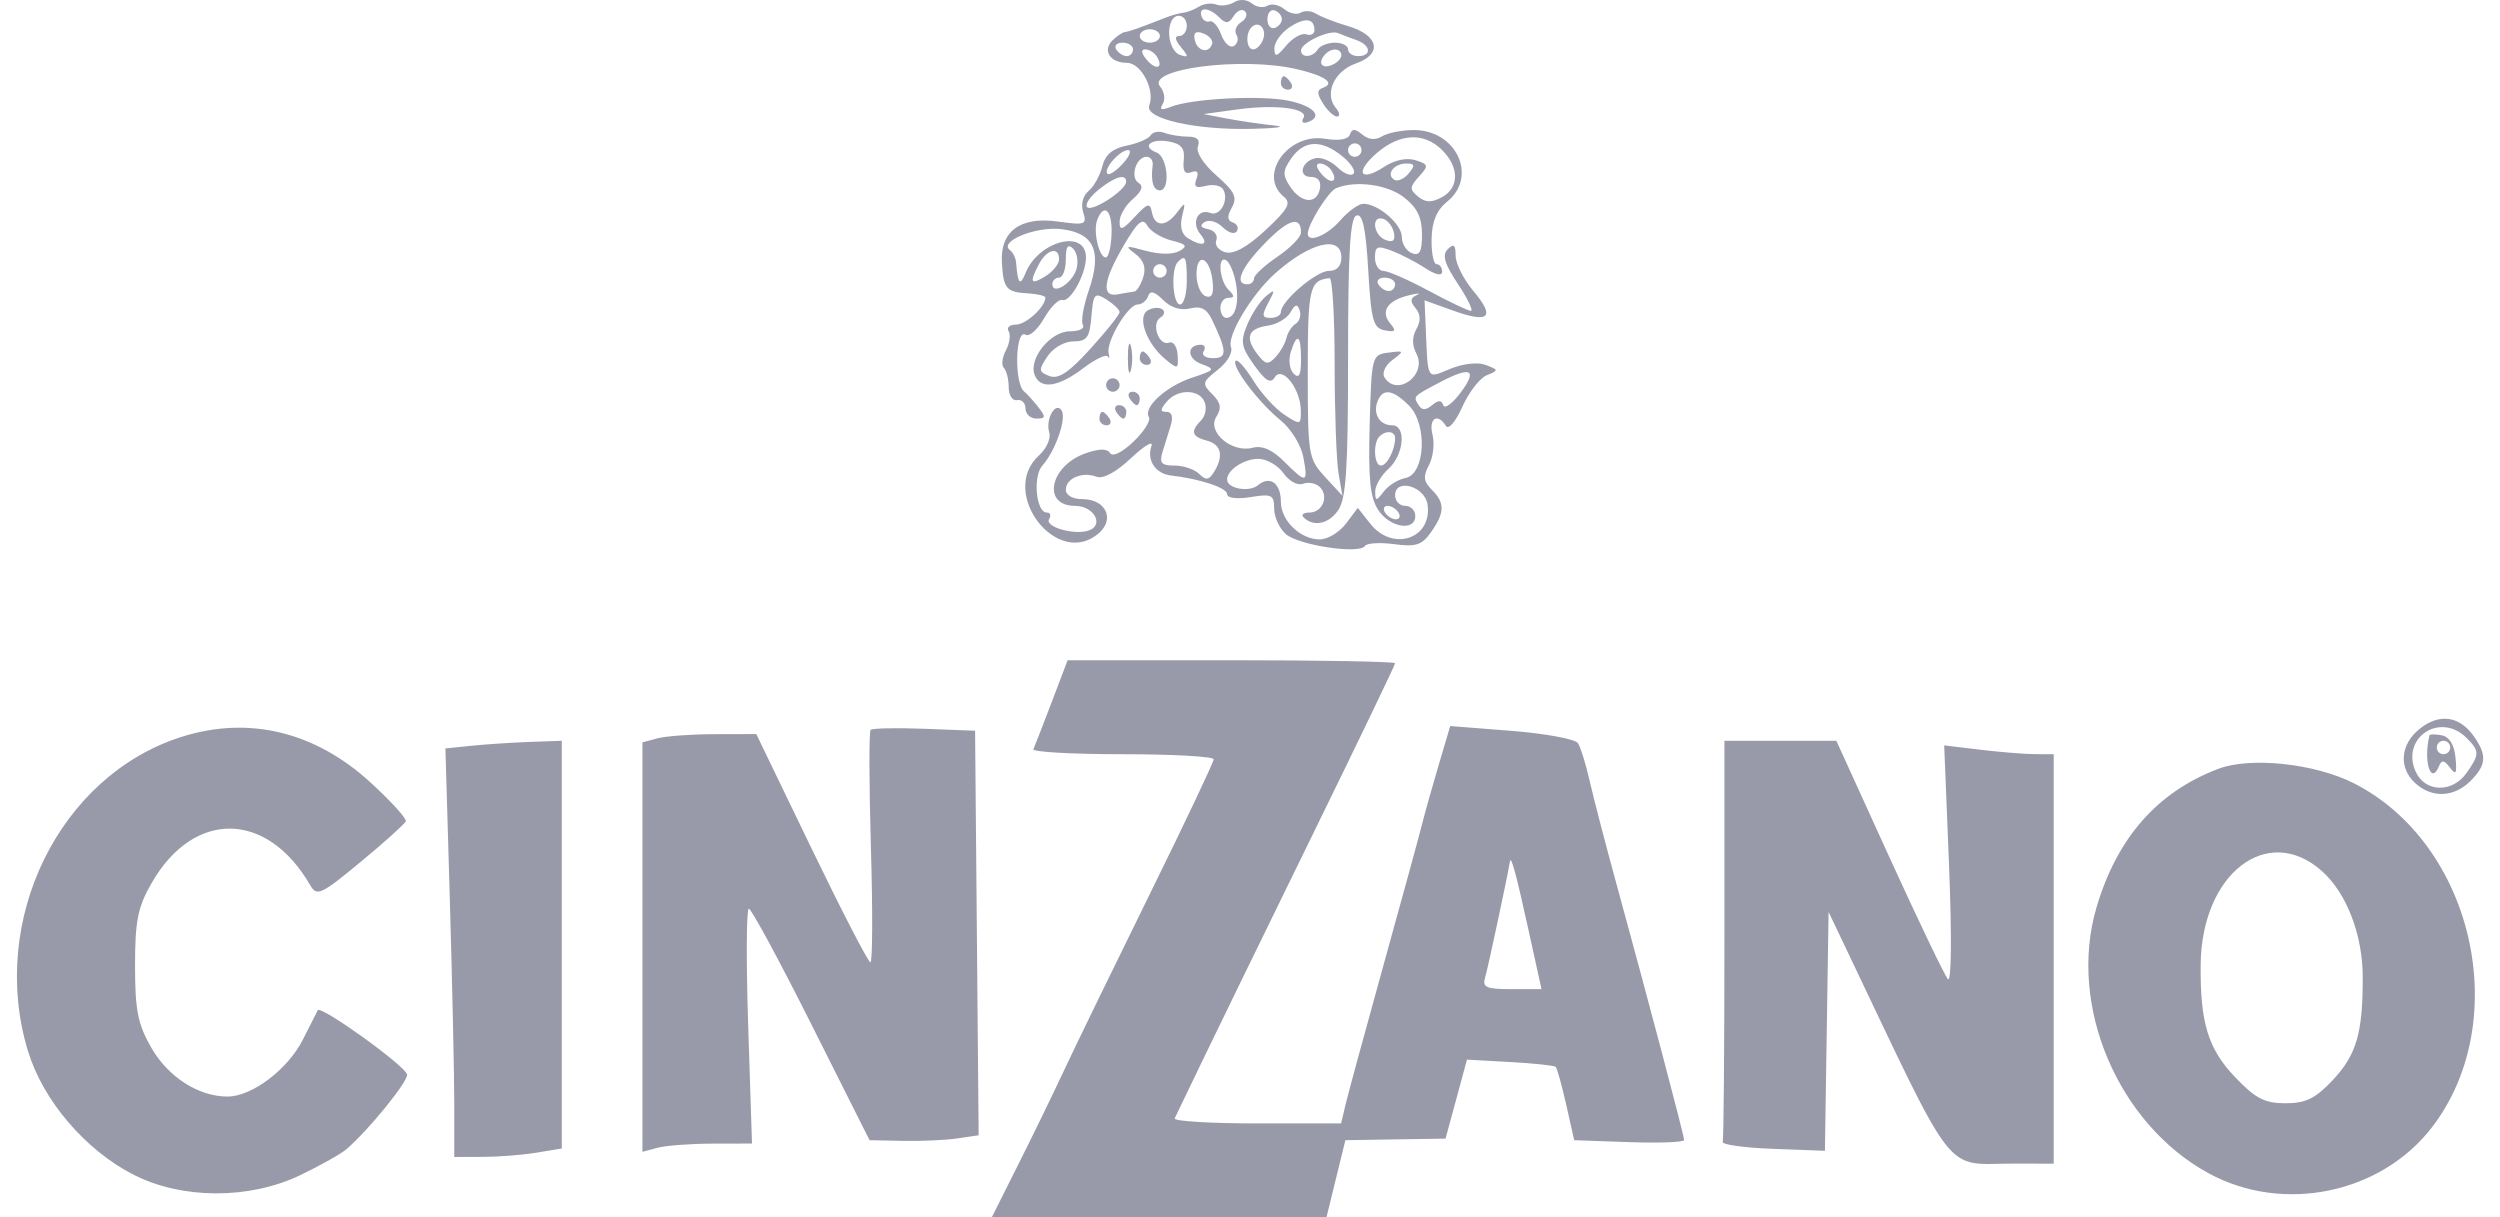 <svg width="115" height="56" viewBox="0 0 115 56" fill="none" xmlns="http://www.w3.org/2000/svg">
<path fill-rule="evenodd" clip-rule="evenodd" d="M56.774 0.1C56.54 0.244 56.169 0.293 55.949 0.209C55.729 0.125 55.369 0.169 55.148 0.307C54.927 0.445 54.608 0.569 54.438 0.583C54.267 0.598 53.885 0.705 53.587 0.823C52.439 1.277 51.956 1.448 51.748 1.474C51.629 1.488 51.37 1.662 51.172 1.859C50.703 2.328 51.065 2.89 51.836 2.89C52.492 2.89 53.143 4.132 52.866 4.853C52.635 5.455 54.981 5.989 57.589 5.928C58.746 5.901 59.206 5.83 58.611 5.771C58.016 5.711 57.042 5.569 56.447 5.455L55.365 5.248L56.911 5.034C58.705 4.786 60.232 4.988 59.954 5.437C59.848 5.609 59.93 5.692 60.137 5.624C60.873 5.378 60.468 4.893 59.317 4.641C58.055 4.366 54.808 4.53 53.846 4.918C53.42 5.089 53.319 5.051 53.486 4.781C53.614 4.575 53.56 4.217 53.368 3.985C52.689 3.168 57.131 2.597 59.64 3.179C60.946 3.482 61.441 3.828 60.863 4.035C60.57 4.14 60.57 4.299 60.861 4.764C61.065 5.092 61.355 5.36 61.505 5.36C61.655 5.36 61.628 5.179 61.444 4.958C60.903 4.307 61.379 3.264 62.376 2.917C63.611 2.486 63.426 1.618 62.009 1.201C61.415 1.026 60.756 0.77 60.543 0.633C60.331 0.495 60.011 0.473 59.834 0.582C59.656 0.692 59.315 0.619 59.075 0.419C58.834 0.22 58.487 0.151 58.302 0.265C58.117 0.379 57.793 0.33 57.582 0.155C57.36 -0.029 57.02 -0.052 56.774 0.1ZM56.089 0.803C56.394 1.108 56.529 1.094 56.752 0.735C56.906 0.486 57.139 0.391 57.271 0.522C57.403 0.654 57.323 0.878 57.094 1.019C56.865 1.161 56.767 1.422 56.876 1.599C56.986 1.776 56.933 2.009 56.758 2.116C56.584 2.224 56.323 1.99 56.177 1.597C56.031 1.204 55.793 0.928 55.646 0.983C55.5 1.038 55.331 0.934 55.27 0.751C55.119 0.301 55.617 0.332 56.089 0.803ZM58.966 0.883C58.966 1.044 58.817 1.226 58.634 1.286C58.451 1.347 58.302 1.166 58.302 0.883C58.302 0.599 58.451 0.418 58.634 0.479C58.817 0.54 58.966 0.721 58.966 0.883ZM54.592 1.191C54.592 1.446 54.436 1.655 54.245 1.655C54.02 1.655 54.046 1.834 54.322 2.168C54.686 2.608 54.681 2.659 54.283 2.527C53.851 2.384 53.63 1.489 53.894 0.96C54.1 0.55 54.592 0.713 54.592 1.191ZM60.466 1.39C60.466 1.564 60.294 1.649 60.086 1.579C59.876 1.51 59.464 1.741 59.168 2.094C58.727 2.622 58.63 2.646 58.621 2.233C58.615 1.956 58.924 1.52 59.306 1.263C60.021 0.784 60.466 0.833 60.466 1.39ZM58.1 1.819C58.005 2.068 57.802 2.272 57.65 2.272C57.333 2.272 57.277 1.546 57.572 1.251C57.902 0.922 58.287 1.335 58.1 1.819ZM53.355 1.655C53.355 1.824 53.147 1.963 52.892 1.963C52.637 1.963 52.428 1.824 52.428 1.655C52.428 1.485 52.637 1.346 52.892 1.346C53.147 1.346 53.355 1.485 53.355 1.655ZM55.757 2.024C55.602 2.487 55.066 2.355 54.956 1.826C54.887 1.496 55.011 1.407 55.356 1.539C55.63 1.645 55.811 1.863 55.757 2.024ZM62.398 1.845C63.06 2.078 63.113 2.581 62.475 2.581C62.22 2.581 62.011 2.442 62.011 2.272C62.011 2.102 61.742 1.963 61.411 1.963C61.081 1.963 60.725 2.102 60.62 2.272C60.388 2.648 59.847 2.681 59.847 2.319C59.847 1.969 61.158 1.355 61.548 1.522C61.718 1.595 62.1 1.74 62.398 1.845ZM52.119 2.272C52.119 2.442 51.988 2.581 51.828 2.581C51.668 2.581 51.451 2.442 51.346 2.272C51.241 2.102 51.372 1.963 51.637 1.963C51.902 1.963 52.119 2.102 52.119 2.272ZM53.214 2.602C53.546 3.139 53.167 3.253 52.743 2.743C52.499 2.449 52.476 2.272 52.681 2.272C52.862 2.272 53.102 2.42 53.214 2.602ZM61.702 2.548C61.702 2.699 61.494 2.904 61.239 3.001C60.767 3.182 60.605 2.853 60.981 2.478C61.276 2.183 61.702 2.224 61.702 2.548ZM58.92 3.816C58.92 3.986 59.068 4.125 59.247 4.125C59.427 4.125 59.489 3.986 59.384 3.816C59.279 3.646 59.132 3.507 59.056 3.507C58.981 3.507 58.92 3.646 58.92 3.816ZM52.929 6.225C52.831 6.385 52.334 6.598 51.824 6.7C51.175 6.83 50.841 7.114 50.706 7.654C50.599 8.076 50.315 8.587 50.072 8.787C49.81 9.004 49.711 9.401 49.827 9.766C50.007 10.333 49.917 10.366 48.675 10.192C46.934 9.948 46 10.633 46.087 12.09C46.158 13.29 46.287 13.438 47.307 13.497C47.743 13.522 48.096 13.612 48.09 13.697C48.062 14.139 47.191 14.932 46.734 14.932C46.445 14.932 46.293 15.068 46.396 15.234C46.499 15.401 46.443 15.799 46.27 16.12C46.098 16.441 46.057 16.804 46.179 16.926C46.3 17.049 46.4 17.45 46.4 17.816C46.4 18.185 46.573 18.448 46.786 18.406C46.999 18.363 47.173 18.537 47.173 18.792C47.173 19.047 47.398 19.255 47.674 19.255C48.108 19.255 48.118 19.181 47.751 18.715C47.518 18.417 47.233 18.103 47.119 18.016C46.644 17.656 46.7 15.103 47.175 15.397C47.347 15.503 47.73 15.165 48.026 14.645C48.322 14.126 48.7 13.746 48.868 13.8C49.232 13.919 49.955 12.616 49.955 11.842C49.955 10.517 47.772 11.078 47.176 12.557C46.923 13.183 46.819 13.068 46.74 12.076C46.723 11.864 46.596 11.607 46.459 11.506C45.921 11.111 47.655 10.401 48.817 10.54C50.338 10.722 50.708 11.552 50.081 13.369C49.836 14.082 49.715 14.794 49.813 14.952C49.911 15.111 49.639 15.241 49.208 15.241C48.319 15.241 47.306 16.499 47.593 17.245C47.855 17.927 48.678 17.815 49.824 16.942C50.379 16.519 50.891 16.276 50.962 16.402C51.032 16.527 51.049 16.459 50.998 16.249C50.87 15.722 51.884 14.01 52.325 14.008C52.523 14.007 52.743 13.833 52.814 13.623C52.904 13.35 53.103 13.401 53.502 13.799C53.855 14.151 54.315 14.296 54.742 14.189C55.24 14.064 55.51 14.202 55.752 14.707C56.447 16.157 56.456 16.476 55.801 16.476C55.456 16.476 55.26 16.337 55.365 16.167C55.47 15.997 55.417 15.858 55.247 15.858C54.583 15.858 54.59 16.495 55.257 16.741C55.922 16.987 55.9 17.022 54.85 17.368C53.642 17.766 52.573 18.739 52.85 19.188C52.946 19.343 52.627 19.849 52.142 20.314C51.623 20.81 51.179 21.028 51.064 20.843C50.931 20.628 50.572 20.63 49.942 20.85C48.288 21.425 47.913 23.269 49.449 23.269C50.304 23.269 50.803 24.127 50.104 24.395C49.461 24.641 48.035 24.241 48.26 23.878C48.362 23.713 48.315 23.578 48.154 23.578C47.659 23.578 47.502 21.915 47.95 21.416C48.543 20.755 49.067 19.26 48.837 18.887C48.558 18.438 48.077 19.29 48.266 19.898C48.35 20.166 48.138 20.64 47.795 20.949C45.914 22.65 48.629 26.188 50.543 24.53C51.303 23.872 50.863 22.96 49.785 22.96C49.344 22.96 49.028 22.781 49.028 22.53C49.028 22.002 49.785 21.679 50.439 21.93C50.741 22.046 51.34 21.722 52.031 21.071C52.641 20.497 53.062 20.248 52.967 20.518C52.739 21.169 53.15 21.79 53.862 21.872C55.195 22.026 56.447 22.441 56.447 22.73C56.447 22.913 56.893 22.969 57.529 22.866C58.501 22.708 58.611 22.762 58.611 23.395C58.611 23.782 58.854 24.312 59.152 24.571C59.742 25.086 62.547 25.504 62.789 25.114C62.871 24.981 63.477 24.944 64.133 25.032C65.136 25.166 65.409 25.076 65.834 24.471C66.464 23.571 66.471 23.135 65.861 22.526C65.482 22.148 65.455 21.913 65.733 21.395C65.925 21.035 65.999 20.407 65.896 19.998C65.707 19.246 66.127 18.971 66.512 19.593C66.631 19.785 66.958 19.404 67.267 18.714C67.567 18.044 68.073 17.39 68.39 17.262C68.943 17.037 68.942 17.017 68.349 16.789C67.988 16.65 67.313 16.721 66.726 16.961C65.607 17.417 65.691 17.555 65.583 15.069L65.529 13.816L66.845 14.288C68.511 14.886 68.8 14.601 67.769 13.378C67.323 12.848 66.958 12.119 66.958 11.759C66.958 11.261 66.871 11.19 66.599 11.461C66.327 11.733 66.441 12.121 67.067 13.067C67.522 13.753 67.787 14.309 67.658 14.302C67.528 14.295 66.656 13.879 65.721 13.376C64.786 12.873 63.847 12.462 63.634 12.462C63.422 12.462 63.248 12.187 63.248 11.852C63.248 11.329 63.358 11.284 64.019 11.535C64.443 11.696 65.138 12.056 65.565 12.335C66.037 12.644 66.339 12.707 66.339 12.497C66.339 12.308 66.225 12.153 66.084 12.153C65.944 12.153 65.84 11.632 65.853 10.995C65.869 10.186 66.085 9.668 66.571 9.274C67.997 8.121 66.989 5.973 65.026 5.982C64.473 5.985 63.817 6.116 63.568 6.273C63.274 6.459 62.957 6.43 62.667 6.191C62.325 5.91 62.191 5.909 62.097 6.187C62.02 6.416 61.594 6.488 60.946 6.383C59.249 6.108 57.858 8.056 59.047 9.042C59.409 9.342 59.269 9.603 58.219 10.581C57.387 11.356 56.757 11.706 56.375 11.606C56.055 11.523 55.863 11.273 55.949 11.051C56.034 10.829 55.868 10.601 55.58 10.544C55.221 10.473 55.17 10.369 55.417 10.213C55.616 10.088 55.99 10.197 56.248 10.454C56.506 10.712 56.796 10.794 56.893 10.638C56.99 10.481 56.907 10.299 56.708 10.233C56.451 10.148 56.439 9.95 56.667 9.544C56.927 9.08 56.798 8.812 55.96 8.077C55.353 7.544 55.004 6.995 55.105 6.732C55.22 6.434 55.069 6.286 54.651 6.286C54.306 6.286 53.818 6.207 53.567 6.111C53.315 6.014 53.028 6.066 52.929 6.225ZM54.452 7.37C54.398 7.866 54.503 8.035 54.795 7.923C55.077 7.815 55.157 7.92 55.035 8.236C54.899 8.59 55.007 8.671 55.46 8.553C55.795 8.465 56.154 8.532 56.258 8.702C56.554 9.179 56.135 9.971 55.68 9.797C55.095 9.573 54.781 10.246 55.221 10.777C55.635 11.274 55.296 11.369 54.625 10.945C54.356 10.774 54.263 10.401 54.378 9.946C54.544 9.29 54.522 9.272 54.156 9.76C53.641 10.448 53.121 10.452 52.989 9.77C52.901 9.31 52.794 9.339 52.194 9.982C51.628 10.589 51.501 10.63 51.501 10.201C51.501 9.913 51.776 9.441 52.112 9.154C52.525 8.801 52.611 8.56 52.377 8.416C51.968 8.164 52.257 7.213 52.741 7.213C52.924 7.213 53.051 7.386 53.023 7.599C52.927 8.336 53.048 8.756 53.355 8.756C53.849 8.756 53.713 7.212 53.203 7.016C52.489 6.743 52.939 6.351 53.781 6.512C54.349 6.621 54.512 6.828 54.452 7.37ZM66.339 6.904C67.137 7.7 67.128 8.643 66.32 9.076C65.844 9.33 65.567 9.321 65.23 9.042C64.835 8.715 64.84 8.599 65.272 8.123C65.729 7.619 65.716 7.561 65.11 7.369C64.707 7.242 64.152 7.359 63.67 7.675C62.553 8.405 62.307 7.922 63.343 7.032C64.398 6.125 65.512 6.077 66.339 6.904ZM61.745 7.186C62.147 7.511 62.377 7.875 62.258 7.995C62.139 8.114 61.809 7.98 61.525 7.697C61.241 7.414 60.794 7.223 60.531 7.274C59.869 7.403 59.679 8.139 60.308 8.139C60.629 8.139 60.781 8.34 60.716 8.679C60.575 9.409 59.863 9.362 59.348 8.588C58.99 8.049 58.999 7.856 59.405 7.276C59.992 6.438 60.785 6.408 61.745 7.186ZM62.63 6.904C62.63 7.074 62.491 7.213 62.321 7.213C62.151 7.213 62.011 7.074 62.011 6.904C62.011 6.734 62.151 6.595 62.321 6.595C62.491 6.595 62.63 6.734 62.63 6.904ZM51.653 7.523C51.345 7.864 51.025 8.076 50.943 7.994C50.736 7.786 51.507 6.904 51.895 6.904C52.071 6.904 51.962 7.183 51.653 7.523ZM61.251 7.851C61.584 8.388 61.205 8.502 60.781 7.992C60.537 7.699 60.514 7.521 60.719 7.521C60.9 7.521 61.139 7.67 61.251 7.851ZM64.796 7.981C64.586 8.234 64.289 8.363 64.135 8.269C63.741 8.025 64.118 7.521 64.695 7.521C65.088 7.521 65.107 7.607 64.796 7.981ZM51.8 8.37C51.784 8.755 50.237 9.759 50.011 9.532C49.895 9.416 50.129 9.055 50.53 8.73C51.285 8.118 51.817 7.968 51.8 8.37ZM64.597 9.088C65.192 9.555 65.412 10.011 65.412 10.776C65.412 11.581 65.304 11.784 64.948 11.647C64.693 11.549 64.485 11.214 64.485 10.902C64.485 10.31 63.399 9.374 62.714 9.374C62.495 9.374 62.014 9.721 61.645 10.146C61.044 10.835 60.157 11.195 60.157 10.748C60.157 10.324 61.111 8.796 61.464 8.654C62.377 8.287 63.836 8.489 64.597 9.088ZM51.132 10.764C51.11 11.358 50.991 11.844 50.868 11.844C50.552 11.844 50.274 10.633 50.473 10.116C50.786 9.301 51.173 9.682 51.132 10.764ZM63.702 15.196C64.193 15.29 64.241 15.228 63.951 14.88C63.492 14.326 63.814 13.832 64.794 13.587C65.219 13.481 65.387 13.476 65.167 13.575C64.868 13.711 64.855 13.862 65.114 14.174C65.351 14.459 65.364 14.765 65.153 15.139C64.951 15.5 64.95 15.882 65.15 16.256C65.674 17.234 64.262 18.291 63.683 17.355C63.562 17.16 63.727 16.801 64.051 16.559C64.609 16.141 64.6 16.124 63.866 16.22C63.105 16.32 63.092 16.368 63.005 19.523C62.936 22.017 63.023 22.888 63.399 23.46C63.932 24.274 65.103 24.46 65.103 23.732C65.103 23.477 64.894 23.269 64.639 23.269C64.384 23.269 64.175 23.051 64.175 22.784C64.175 21.978 65.548 22.369 65.668 23.209C65.891 24.785 64.061 25.396 63.031 24.088L62.46 23.362L61.912 24.088C61.611 24.486 61.069 24.813 60.708 24.813C59.817 24.813 58.92 23.946 58.92 23.085C58.92 22.224 58.419 21.861 57.864 22.321C57.457 22.659 56.447 22.474 56.447 22.063C56.447 21.618 57.215 21.108 57.882 21.108C58.264 21.108 58.783 21.404 59.038 21.766C59.297 22.136 59.694 22.349 59.944 22.253C60.19 22.159 60.536 22.227 60.713 22.404C61.142 22.832 60.833 23.578 60.227 23.578C59.962 23.578 59.841 23.674 59.959 23.793C60.416 24.248 61.106 24.113 61.549 23.482C61.923 22.948 62.011 21.604 62.011 16.433C62.011 11.596 62.105 10.011 62.398 9.913C62.68 9.818 62.826 10.5 62.939 12.431C63.075 14.755 63.168 15.094 63.702 15.196ZM53.888 11.062C54.585 11.236 54.649 11.325 54.245 11.551C53.953 11.714 53.324 11.708 52.703 11.536C51.773 11.279 51.719 11.295 52.224 11.677C52.611 11.969 52.728 12.314 52.59 12.748C52.478 13.1 52.291 13.399 52.175 13.412C52.059 13.425 51.721 13.482 51.423 13.539C50.649 13.687 50.743 12.908 51.695 11.286C52.336 10.193 52.563 10.001 52.773 10.375C52.919 10.636 53.421 10.945 53.888 11.062ZM59.845 10.704C59.844 10.907 59.357 11.403 58.763 11.807C58.169 12.211 57.684 12.662 57.684 12.81C57.684 12.958 57.544 13.079 57.374 13.079C56.757 13.079 57.09 12.308 58.198 11.175C59.278 10.07 59.85 9.906 59.845 10.704ZM64.121 10.711C64.19 11.069 64.073 11.168 63.734 11.038C63.163 10.819 63.066 9.879 63.634 10.069C63.847 10.139 64.066 10.428 64.121 10.711ZM49.51 12.402C49.305 13.048 48.409 13.592 48.409 13.07C48.409 12.905 48.548 12.771 48.718 12.771C48.888 12.771 49.028 12.395 49.028 11.937C49.028 11.331 49.12 11.196 49.367 11.443C49.554 11.629 49.619 12.061 49.51 12.402ZM61.702 11.844C61.702 12.241 61.496 12.462 61.126 12.462C60.547 12.462 58.92 13.859 58.92 14.356C58.92 14.503 58.706 14.623 58.446 14.623C58.05 14.623 58.032 14.508 58.342 13.928C58.669 13.315 58.656 13.28 58.231 13.63C57.966 13.848 57.582 14.432 57.376 14.928C57.049 15.717 57.088 15.949 57.693 16.799C58.214 17.528 58.448 17.666 58.64 17.355C58.979 16.807 59.824 17.879 59.838 18.876C59.847 19.552 59.82 19.56 59.08 19.076C58.658 18.799 58.016 18.094 57.654 17.508C57.291 16.923 56.926 16.512 56.842 16.596C56.617 16.821 57.881 18.502 58.89 19.319C59.384 19.719 59.846 20.463 59.953 21.03C60.18 22.243 60.102 22.26 59.071 21.23C58.524 20.684 58.059 20.481 57.617 20.597C56.663 20.846 55.513 19.867 55.949 19.177C56.203 18.773 56.16 18.527 55.765 18.133C55.282 17.65 55.298 17.576 56.021 17.009C56.457 16.666 56.72 16.21 56.625 15.962C56.43 15.455 57.58 13.535 58.651 12.581C60.267 11.141 61.702 10.795 61.702 11.844ZM48.718 11.924C48.718 12.138 48.44 12.487 48.1 12.699C47.405 13.133 47.336 13.002 47.802 12.133C48.162 11.46 48.718 11.334 48.718 11.924ZM54.592 12.925C54.592 13.519 54.453 14.006 54.283 14.006C53.94 14.006 53.854 12.375 54.18 12.05C54.536 11.695 54.592 11.814 54.592 12.925ZM55.775 12.905C55.847 13.511 55.755 13.724 55.466 13.628C55.24 13.553 55.049 13.118 55.041 12.663C55.022 11.583 55.644 11.788 55.775 12.905ZM56.842 12.978C57.02 13.908 56.833 14.623 56.414 14.623C56.262 14.623 56.138 14.415 56.138 14.16C56.138 13.905 56.305 13.697 56.509 13.697C56.797 13.697 56.797 13.614 56.509 13.326C56.084 12.902 55.998 11.721 56.41 11.976C56.56 12.068 56.754 12.519 56.842 12.978ZM53.665 12.462C53.665 12.632 53.526 12.771 53.355 12.771C53.185 12.771 53.046 12.632 53.046 12.462C53.046 12.292 53.185 12.153 53.355 12.153C53.526 12.153 53.665 12.292 53.665 12.462ZM61.393 16.746C61.393 18.933 61.474 21.191 61.572 21.764L61.75 22.806L60.953 21.939C60.184 21.102 60.157 20.94 60.157 17.102C60.157 13.23 60.235 12.892 61.161 12.795C61.289 12.782 61.393 14.56 61.393 16.746ZM64.175 13.079C64.175 13.249 64.045 13.388 63.885 13.388C63.724 13.388 63.508 13.249 63.403 13.079C63.297 12.909 63.429 12.771 63.694 12.771C63.958 12.771 64.175 12.909 64.175 13.079ZM51.501 14.359C51.501 14.471 50.9 15.227 50.165 16.037C49.172 17.133 48.687 17.456 48.275 17.298C47.772 17.106 47.764 17.021 48.182 16.395C48.443 16.003 48.961 15.704 49.376 15.704C49.999 15.704 50.124 15.531 50.205 14.555C50.292 13.502 50.351 13.437 50.901 13.78C51.23 13.986 51.501 14.246 51.501 14.359ZM52.788 14.283C52.298 14.586 52.742 15.807 53.602 16.52C54.181 17.001 54.211 16.991 54.171 16.328C54.148 15.943 53.972 15.688 53.782 15.761C53.309 15.942 52.937 14.881 53.378 14.609C53.572 14.489 53.605 14.314 53.451 14.219C53.297 14.124 52.999 14.153 52.788 14.283ZM59.601 14.893C59.424 15.003 59.233 15.296 59.177 15.545C59.121 15.794 58.894 16.192 58.672 16.429C58.331 16.796 58.205 16.774 57.833 16.282C57.255 15.519 57.41 15.11 58.326 14.979C58.738 14.921 59.203 14.646 59.361 14.37C59.581 13.982 59.678 13.962 59.785 14.281C59.861 14.508 59.778 14.784 59.601 14.893ZM51.882 16.476C51.882 17.07 51.945 17.314 52.023 17.016C52.101 16.719 52.101 16.233 52.023 15.935C51.945 15.638 51.882 15.882 51.882 16.476ZM59.847 16.538C59.847 17.256 59.755 17.433 59.508 17.186C59.321 17 59.26 16.555 59.374 16.198C59.669 15.269 59.847 15.397 59.847 16.538ZM52.428 16.476C52.428 16.646 52.575 16.785 52.755 16.785C52.935 16.785 52.997 16.646 52.892 16.476C52.787 16.306 52.639 16.167 52.564 16.167C52.489 16.167 52.428 16.306 52.428 16.476ZM67.205 18.038C66.82 18.557 66.455 18.829 66.393 18.642C66.311 18.397 66.167 18.396 65.873 18.64C65.579 18.883 65.408 18.881 65.254 18.632C65.004 18.228 64.99 18.243 66.185 17.61C67.649 16.833 67.99 16.977 67.205 18.038ZM50.882 17.711C50.882 17.881 51.022 18.02 51.191 18.02C51.361 18.02 51.501 17.881 51.501 17.711C51.501 17.541 51.361 17.402 51.191 17.402C51.022 17.402 50.882 17.541 50.882 17.711ZM51.964 18.329C52.069 18.498 52.217 18.637 52.292 18.637C52.367 18.637 52.428 18.498 52.428 18.329C52.428 18.159 52.281 18.02 52.101 18.02C51.921 18.02 51.859 18.159 51.964 18.329ZM55.416 18.504C55.518 18.77 55.444 19.145 55.252 19.337C54.747 19.842 54.817 20.087 55.52 20.271C56.185 20.445 56.303 20.985 55.837 21.723C55.605 22.09 55.467 22.105 55.161 21.8C54.95 21.589 54.441 21.416 54.03 21.416C53.426 21.416 53.32 21.298 53.474 20.799C53.579 20.459 53.75 19.903 53.855 19.564C53.975 19.176 53.903 18.946 53.663 18.946C53.359 18.946 53.359 18.85 53.665 18.483C54.168 17.877 55.18 17.89 55.416 18.504ZM64.811 18.654C65.676 19.519 65.564 21.816 64.647 21.99C64.311 22.054 63.863 22.333 63.652 22.61C63.305 23.066 63.267 23.067 63.258 22.622C63.252 22.351 63.526 21.878 63.866 21.571C64.585 20.921 64.702 19.564 64.039 19.564C63.467 19.564 63.145 19.041 63.365 18.468C63.604 17.848 64.063 17.907 64.811 18.654ZM51.346 18.946C51.451 19.116 51.598 19.255 51.673 19.255C51.749 19.255 51.81 19.116 51.81 18.946C51.81 18.776 51.662 18.637 51.482 18.637C51.303 18.637 51.241 18.776 51.346 18.946ZM50.573 19.255C50.573 19.425 50.721 19.564 50.901 19.564C51.081 19.564 51.142 19.425 51.037 19.255C50.932 19.085 50.785 18.946 50.71 18.946C50.634 18.946 50.573 19.085 50.573 19.255ZM64.175 20.156C64.175 20.69 63.8 21.416 63.524 21.416C63.204 21.416 63.15 20.383 63.454 20.078C63.752 19.78 64.175 19.826 64.175 20.156ZM64.33 23.578C64.435 23.748 64.382 23.887 64.212 23.887C64.042 23.887 63.817 23.748 63.712 23.578C63.607 23.408 63.66 23.269 63.83 23.269C64 23.269 64.225 23.408 64.33 23.578ZM48.377 32.301C47.973 33.362 47.595 34.335 47.536 34.462C47.478 34.59 49.32 34.694 51.63 34.694C53.939 34.694 55.829 34.799 55.829 34.928C55.829 35.057 54.495 37.871 52.864 41.181C51.234 44.491 49.477 48.102 48.961 49.206C48.445 50.31 47.482 52.291 46.821 53.606L45.62 55.999H53.319H61.017L61.452 54.224L61.887 52.449L64.19 52.412L66.494 52.377L66.988 50.56L67.481 48.743L69.461 48.853C70.55 48.913 71.494 49.013 71.56 49.075C71.625 49.137 71.844 49.922 72.046 50.818L72.413 52.449L74.941 52.538C76.331 52.587 77.469 52.544 77.469 52.441C77.469 52.238 75.845 46.091 74.372 40.715C73.86 38.847 73.299 36.693 73.126 35.929C72.953 35.165 72.711 34.382 72.59 34.19C72.468 33.998 71.095 33.742 69.539 33.62L66.71 33.398L66.175 35.204C65.881 36.197 65.536 37.426 65.409 37.936C65.281 38.446 64.483 41.363 63.634 44.42C62.786 47.477 62.001 50.361 61.891 50.828L61.691 51.677H57.806C55.67 51.677 53.974 51.573 54.036 51.445C54.098 51.318 54.65 50.171 55.261 48.898C55.873 47.624 58.129 42.996 60.274 38.614C62.42 34.232 64.175 30.585 64.175 30.509C64.175 30.433 60.786 30.371 56.643 30.371H49.11L48.377 32.301ZM111.323 33.511C110.409 34.229 110.318 35.318 111.112 36.035C111.872 36.722 112.886 36.68 113.638 35.929C114.375 35.193 114.41 34.743 113.802 33.875C113.144 32.937 112.225 32.802 111.323 33.511ZM8.376 33.888C2.737 35.659 -0.538 42.331 1.283 48.337C1.976 50.626 3.936 52.919 6.161 54.045C8.39 55.173 11.46 55.179 13.803 54.061C14.729 53.619 15.694 53.075 15.95 52.853C16.974 51.96 18.731 49.799 18.728 49.437C18.724 49.086 14.749 46.221 14.616 46.473C14.584 46.533 14.28 47.133 13.94 47.807C13.241 49.193 11.594 50.441 10.463 50.441C9.133 50.441 7.733 49.543 6.958 48.192C6.34 47.114 6.212 46.467 6.212 44.42C6.212 42.361 6.338 41.729 6.973 40.623C8.91 37.242 12.285 37.288 14.271 40.722C14.574 41.246 14.765 41.158 16.589 39.648C17.683 38.744 18.617 37.903 18.666 37.78C18.715 37.657 17.977 36.846 17.026 35.977C14.483 33.656 11.448 32.923 8.376 33.888ZM40.048 33.575C39.971 33.651 39.977 36.088 40.062 38.99C40.148 41.893 40.137 44.267 40.039 44.267C39.941 44.266 38.72 41.904 37.325 39.017L34.789 33.767L32.866 33.772C31.808 33.774 30.63 33.86 30.247 33.962L29.552 34.148V43.566V52.984L30.247 52.797C30.63 52.695 31.764 52.609 32.767 52.607L34.592 52.603L34.417 47.199C34.321 44.227 34.334 41.798 34.447 41.8C34.56 41.802 35.856 44.199 37.326 47.126L39.999 52.449L41.521 52.48C42.358 52.498 43.487 52.447 44.03 52.368L45.018 52.223L44.936 42.918L44.854 33.613L42.522 33.524C41.239 33.475 40.126 33.498 40.048 33.575ZM113.461 33.944C114.065 34.547 114.065 34.697 113.466 35.551C112.813 36.482 111.561 36.457 111.126 35.505C110.415 33.946 112.241 32.725 113.461 33.944ZM111.758 33.822C111.46 35.005 111.821 36.162 112.198 35.234C112.316 34.943 112.439 34.962 112.698 35.311C112.974 35.682 113.025 35.59 112.954 34.851C112.897 34.261 112.669 33.89 112.324 33.825C112.027 33.768 111.772 33.767 111.758 33.822ZM21.697 34.304L20.489 34.428L20.693 41.404C20.804 45.241 20.896 49.469 20.896 50.8V53.221L22.21 53.217C22.932 53.215 24.045 53.128 24.683 53.022L25.842 52.831V43.453V34.076L24.374 34.128C23.566 34.157 22.362 34.236 21.697 34.304ZM79.323 43.185C79.323 48.195 79.288 52.398 79.246 52.526C79.204 52.653 80.244 52.798 81.558 52.847L83.946 52.937L84.031 47.444L84.115 41.95L84.778 43.34C90.1 54.495 89.34 53.517 92.694 53.525L94.471 53.529V44.111V34.694L93.621 34.691C93.154 34.69 92.02 34.598 91.102 34.488L89.433 34.288L89.656 39.817C89.787 43.063 89.765 45.219 89.603 45.038C89.451 44.868 88.235 42.332 86.899 39.403L84.472 34.076H81.898H79.323V43.185ZM112.711 34.385C112.711 34.555 112.571 34.694 112.401 34.694C112.231 34.694 112.092 34.555 112.092 34.385C112.092 34.215 112.231 34.076 112.401 34.076C112.571 34.076 112.711 34.215 112.711 34.385ZM102.045 35.365C99.228 36.434 97.37 38.554 96.43 41.773C95.12 46.264 97.427 51.704 101.606 53.976C105.04 55.843 109.539 54.906 111.887 51.835C115.63 46.938 113.772 38.811 108.272 36.027C106.476 35.119 103.523 34.805 102.045 35.365ZM106.8 40.063C107.938 41.07 108.677 42.977 108.685 44.922C108.695 47.514 108.401 48.525 107.298 49.694C106.503 50.535 106.062 50.75 105.129 50.75C104.171 50.75 103.751 50.532 102.81 49.544C101.568 48.24 101.201 47.034 101.231 44.362C101.277 40.185 104.302 37.85 106.8 40.063ZM70.315 42.799L70.909 45.501H69.531C68.362 45.501 68.177 45.419 68.316 44.961C68.444 44.535 69.344 40.328 69.455 39.634C69.506 39.318 69.738 40.172 70.315 42.799Z" fill="#989AA9"/>
</svg>
